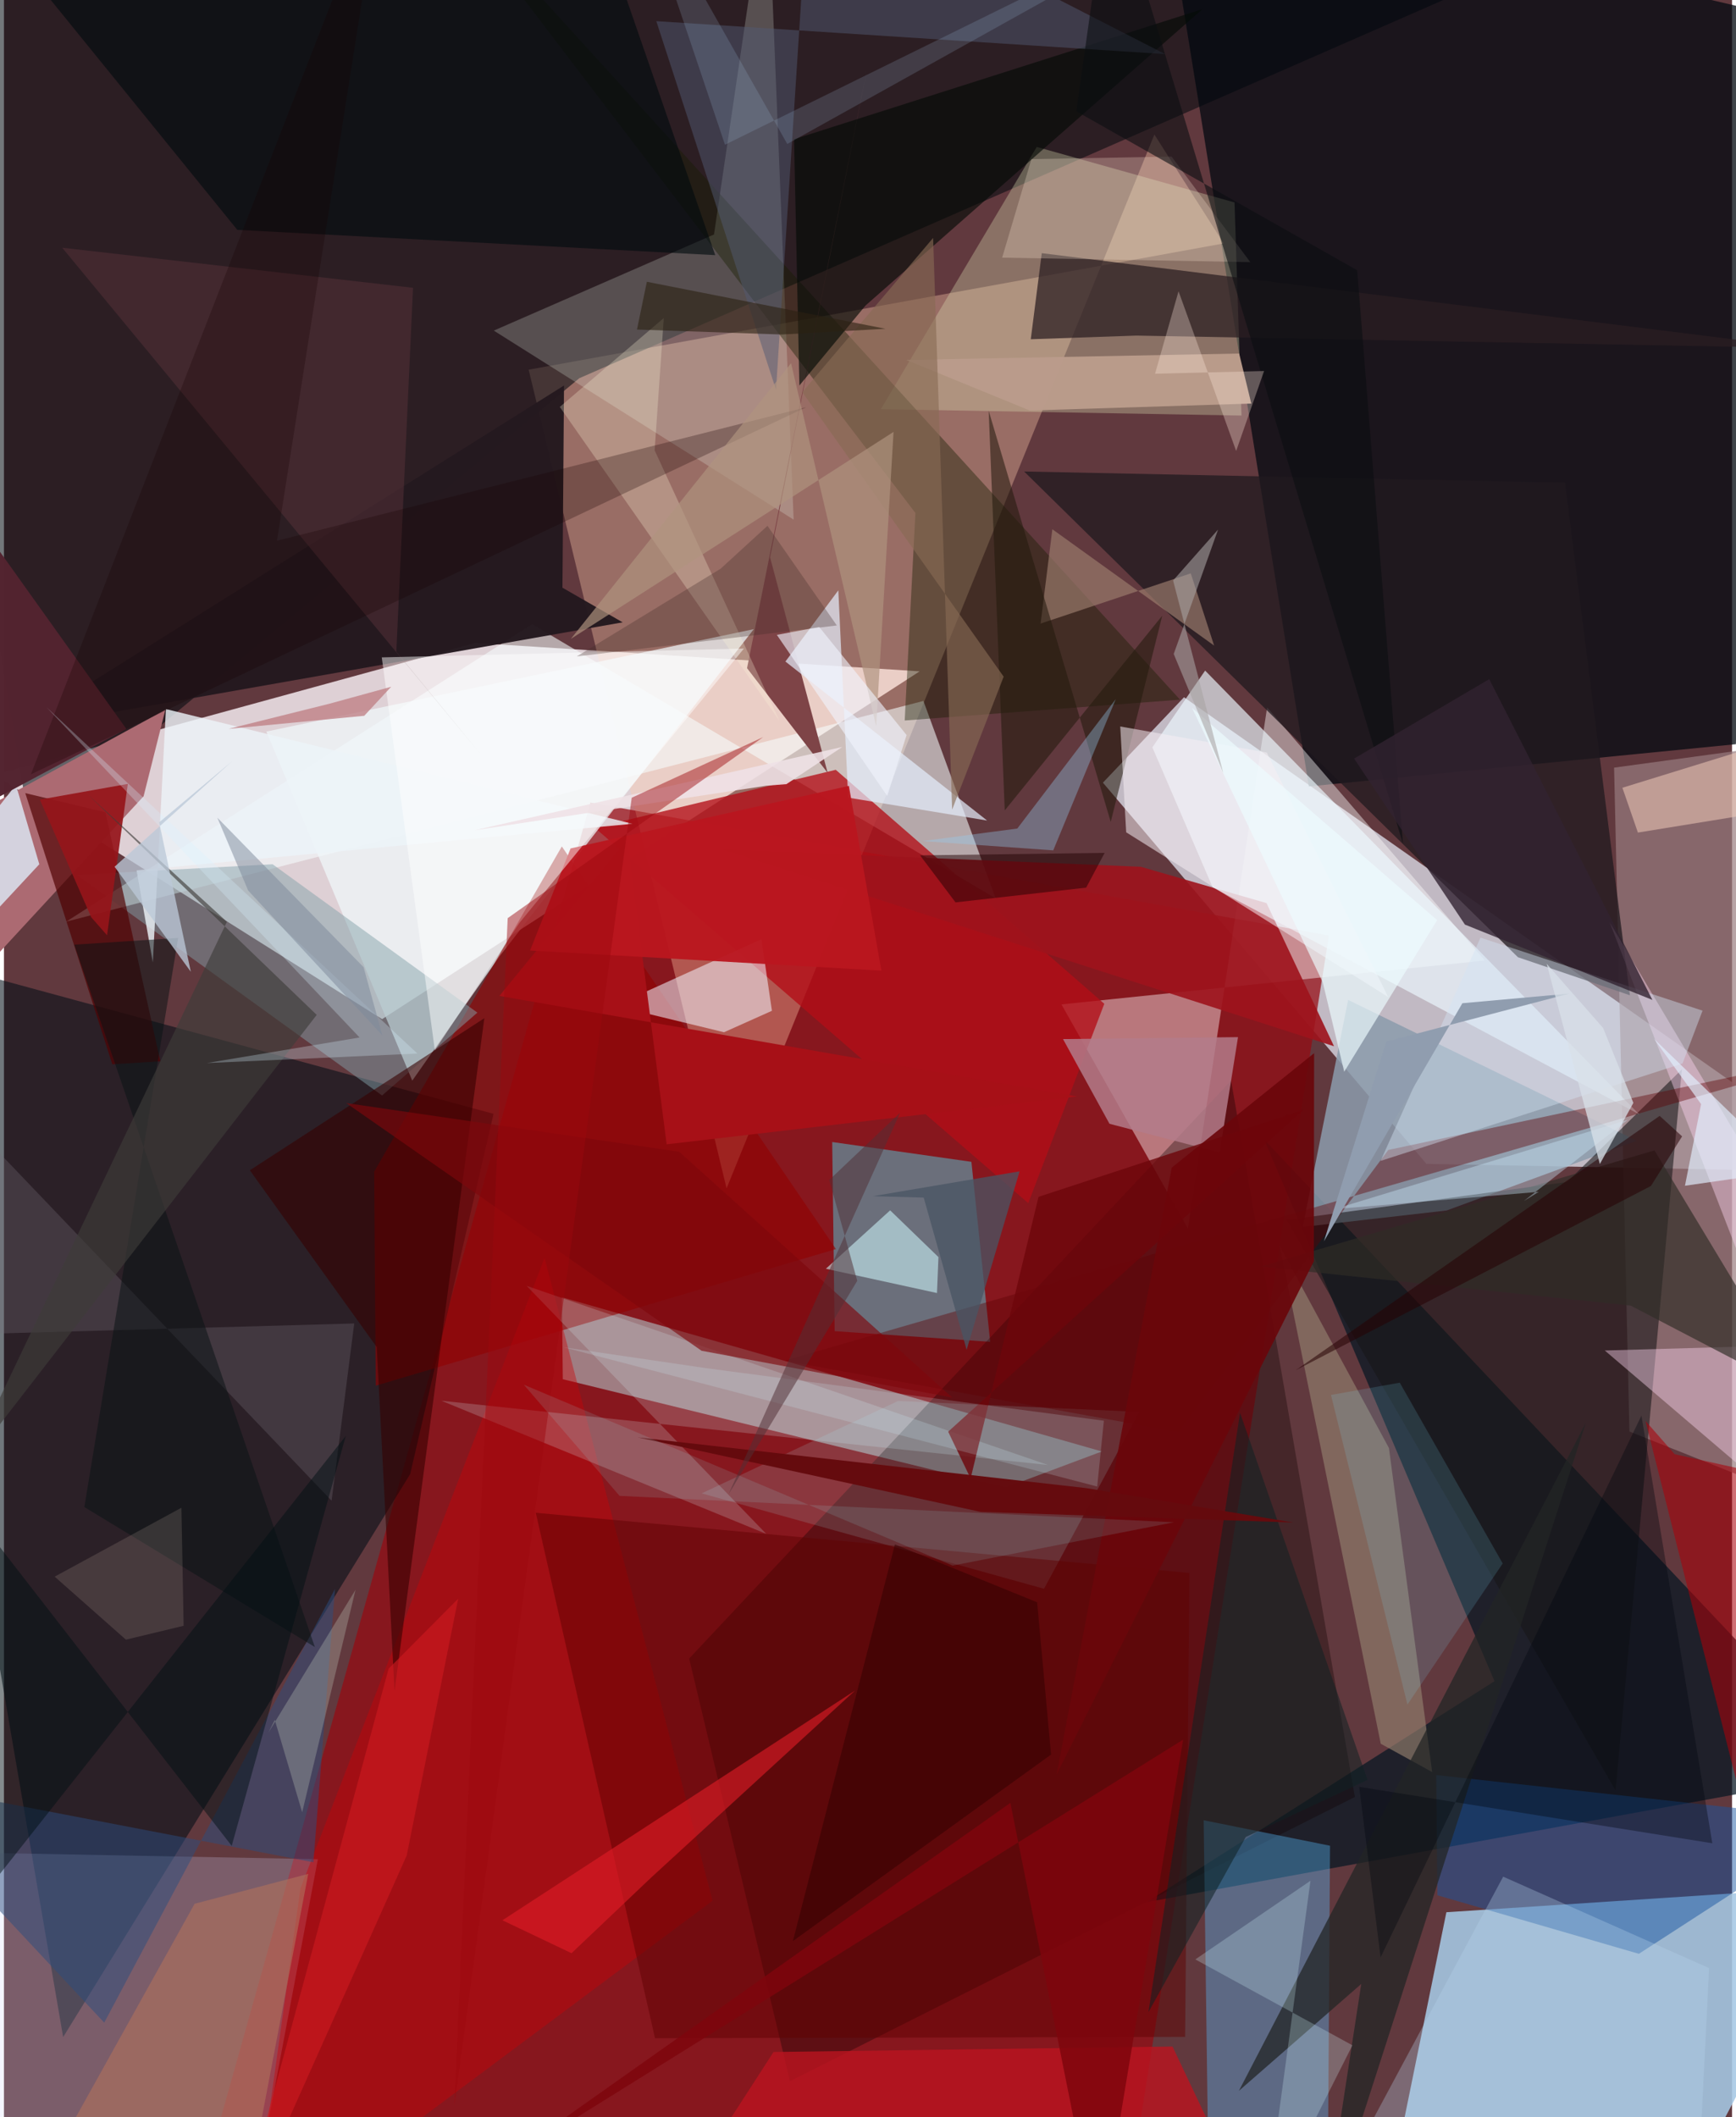 <svg xmlns="http://www.w3.org/2000/svg" width="228" height="278" viewBox="0 0 836 1024"><path fill="#61393e" d="M0 0h836v1024H0z"/><path fill="#fff8fd" fill-opacity=".788" d="M182.936 492.918L-4.662 374.733l232.651-63.762L442.991 324.7z"/><path fill="#e8eefb" fill-opacity=".706" d="M531.643 378.548l39.237-41.313L898 566.947l-209.853-4.025z"/><path fill="#a6c7e4" fill-opacity=".882" d="M805.334 1076.314l86.049-164.171-193.576 12.738L664.98 1086z"/><path fill="#950c12" fill-opacity=".729" d="M640.989 452.498l-357.281-64.314L87.61 1086l460.677-50.874z"/><path fill="#060b12" fill-opacity=".765" d="M631.275 380.365L559.943-62l286 66.664-8.079 355.277z"/><path fill="#ffcaac" fill-opacity=".357" d="M349.585 574.776L556.543 65.059l33.547 52.676-336.266 61.07z"/><path fill="#00080e" fill-opacity=".549" d="M278.332 182.932L12.956 402.972-62-44.235 838.035-62z"/><path fill="#000d17" fill-opacity=".561" d="M196.532 712.936L28.637 985.26-62 457.515l298.846 81.205z"/><path fill="#bcf6fb" fill-opacity=".455" d="M531.108 702.022L484.475 719.5l-214.12-52.419-.427-39.649z"/><path fill="#091724" fill-opacity=".741" d="M721.08 813.139L552.784 920.006 898 856.84 609.743 551.275z"/><path fill="#45ecff" fill-opacity=".412" d="M468.025 561.93l-67.34-9.578 1.176 91.48 75.247 5.156z"/><path fill="#f6ffff" fill-opacity=".561" d="M479.793 434.566L255.529 301.912 30.109 445.77l414.696-106.745z"/><path fill="#fffeff" fill-opacity=".416" d="M572.76 594.204l-61.172-108.413 204.798-21.229-105.301-122.43z"/><path fill="#100000" fill-opacity=".337" d="M653.538 869.14l-273.306 137.451-48.747-204.414 262.174-279.548z"/><path fill="#b30d17" fill-opacity=".776" d="M285.833 400.356L402.4 372.324l129.916 113.168-36.783 96.42z"/><path fill="#987b7e" fill-opacity=".698" d="M786.354 692.366l-7.417-321.084L898 355.035v381.827z"/><path fill="#f0f7fb" fill-opacity=".722" d="M362.75 304.298l-235.812 49.538 70.59 168.832 42.24-60.145z"/><path fill="#8b9bac" fill-opacity=".855" d="M628.318 593.428l21.962-109.807 139.634 68.118-91.985 33.727z"/><path fill="#dcdfb4" fill-opacity=".337" d="M598.683 200.992l-174.45-3.092 75.393-126.83 95.685 26.838z"/><path fill="#24191f" fill-opacity=".976" d="M270.183 284.242l.762-97.803L6.275 352.645 299.3 301.003z"/><path fill="#d4daff" fill-opacity=".227" d="M125.452 1039.163l26.414-139.94L-62 895.149V1086z"/><path fill="#171618" fill-opacity=".573" d="M620.545 590.051l135.658-18.372 55.54-54.481-32.095 348.81z"/><path fill="#57bafa" fill-opacity=".373" d="M641.518 892.716L640.217 1086H583.16l-2.777-205.614z"/><path fill="#ac6a72" d="M-62 419.589l47.347 54.532 82.202-88.99L78.082 343.3z"/><path fill="#20191f" fill-opacity=".757" d="M493.53 228.049l238.9 234.935 54.138 18.374-31.355-247.937z"/><path fill="#e5f5e5" fill-opacity=".231" d="M343.5 113.414l-106.539 46.484 145.072 91.437L369.345-62z"/><path fill="#920000" fill-opacity=".6" d="M179.857 670.2l222.636-66.072-132.613-194.73-90.77 157.276z"/><path fill="#f2f5ff" fill-opacity=".541" d="M371.526 488.883l-23.178 10.376-52.81-12.82 70.897-32.177z"/><path fill="#9e131c" fill-opacity=".906" d="M610.796 436.813l32.648 69.225-295.295-95.157 201.777 8.335z"/><path fill="#ecf9ff" fill-opacity=".663" d="M584.735 429.174l-29.171-67.716 25.531-37.12 209.906 214.594z"/><path fill="#161d02" fill-opacity=".396" d="M440.927 248.112l-5.17 100.363 133.185-10.067L204.572-62z"/><path fill="#cb0206" fill-opacity=".404" d="M119.37 1086l24.05-172.66 118.112-304.902 81.245 310.876z"/><path fill="#2b1e21" fill-opacity=".729" d="M502.064 122.45l-5.32 41.63 51.118-1.77 322.48 6.011z"/><path fill="#1856a0" fill-opacity=".486" d="M692.885 858.529l197.888 21.8-99.852 64.662-97.444-28.307z"/><path fill="#82a1a9" fill-opacity=".486" d="M129.973 418.01l99.062 71.766-46.115 40.07L35.195 423.133z"/><path fill="#7e4447" d="M359.487 323.172l58.142-290.259-47.004 236.665 27.87 104.273z"/><path fill="#937f6f" fill-opacity=".655" d="M617.267 602.837l52.742 97.519 20.913 156.715-24.871-13.677z"/><path fill="#500000" fill-opacity=".678" d="M52.417 514.767L10.32 383.608l38.761 9.272 26.556 120.425z"/><path fill="#d7f8fb" fill-opacity=".2" d="M211.621 677.494l157.14 64.38L252.84 621.915l252.25 86.652z"/><path fill="#ffd7f3" fill-opacity=".42" d="M898 649.69l-123.57 3.497L898 758.66 776.776 446.045z"/><path fill="#000a0e" fill-opacity=".608" d="M344.088 123.405l-231.202-12.223L-25.637-59.49 279.847-62z"/><path fill="#060c07" fill-opacity=".651" d="M416.793 147.785L579.818 4.411 382.224 67.337l2.573 119.117z"/><path fill="#a9f2fe" fill-opacity=".145" d="M503.144 768.434l46.129-85.548-116.746-5.268-94.983 44.674z"/><path fill="#e4eefc" fill-opacity=".702" d="M475.616 396.862l-97.57-76.901 25.593-34.43 4.77 100.258z"/><path fill="#222525" fill-opacity=".741" d="M597.42 1011.269l59.199-51.693L637.22 1086l128.07-397.882z"/><path fill="#5e0000" fill-opacity=".478" d="M571.407 985.167l-256.452.65-57.675-254.148 316.224 29.103z"/><path fill="#5e0104" fill-opacity=".408" d="M377.574 658.147l190.542 34.45 101.57-136.399L898 507.622z"/><path fill="#535b72" fill-opacity=".49" d="M315.592 10.233l57.906 178.31L389.674-62l172.047 88.168z"/><path fill="#cdf7fc" fill-opacity=".565" d="M397.609 613.646l31.102-28.25 23.365 22.606-.705 17.393z"/><path fill="#2f2c26" fill-opacity=".663" d="M787.001 631.487l82.807 43.177-71.337-118.257-190.688 56.216z"/><path fill="#a71017" d="M239.679 481.697l61.88-75.673 19.037 147.44 198.471-23.137z"/><path fill="#d2e4f4" fill-opacity=".427" d="M812.04 514.371l-146.058 47.12L714.3 453.495l107.434 35.327z"/><path fill="#2b4d80" fill-opacity=".498" d="M-62 860.08l211.706 40.646 10.438-132.22L48.506 978.283z"/><path fill="#aa0009" fill-opacity=".569" d="M808.242 703.341l79.32 17.624-29.504 219.526-63.933-253.244z"/><path fill="#b9141f" fill-opacity=".808" d="M311.902 1086l271.39-58.234-17.967-37.933-193.027 2.64z"/><path fill="#feedd9" fill-opacity=".255" d="M602.94 126.779L564.863 75.75l-67.82 1.2-14.144 47.67z"/><path fill="#102124" fill-opacity=".549" d="M659.662 860.876L597.985 683.31l-44.319 289.883 47.103-84.712z"/><path fill="#bb9c8c" fill-opacity=".973" d="M496.258 198.55l107.171-3.36-5.868-24.198-161.044 3.105z"/><path fill="#d6d8e4" fill-opacity=".941" d="M5.783 379.6l-57.736 73.338L-62 503.045l79.102-85.035z"/><path fill="#370000" fill-opacity=".596" d="M118.945 566.027l113.448-73.565-43.446 325.41-8.599-166.326z"/><path fill="#b37c8a" fill-opacity=".839" d="M534.82 543.535l-22.476-40.966 84.66-.945-8.89 55.813z"/><path fill="#6a060a" fill-opacity=".914" d="M633.814 509.386l-68.867 55.341-55.698 293.502 124.446-248.187z"/><path fill="#ba161f" fill-opacity=".957" d="M254.528 459.731l19.59-49.373 134.636-30.26 15.716 89.366z"/><path fill="#faf6d8" fill-opacity=".275" d="M375.173 348.66L268.89 196.824l50.322-43.003-4.428 63.995z"/><path fill="#ecf4f9" fill-opacity=".808" d="M64.157 420.941l239.945-22.498-225.757-55.498-6.32 122.569z"/><path fill="#746e78" fill-opacity=".31" d="M-62 495.056L158.504 725.84l10.951-85.734L-62 646.633z"/><path fill="#df1c26" fill-opacity=".608" d="M241.14 928.77l170.587-111.105-98.405 90.238-38.746 36.794z"/><path fill="#9b7c6d" fill-opacity=".671" d="M507.183 255.977l-5.69 45.626 72.652-24.29 11.298 34.931z"/><path fill="#f3ceba" fill-opacity=".525" d="M898 385.216l-107.541 17.468-7.505-21.678L898 345.486z"/><path fill="#5a333c" fill-opacity=".478" d="M28.164 119.81l202.623 245.217-40.962-49.808 8.07-176.02z"/><path fill="#081315" fill-opacity=".51" d="M34.012 456.902l50.26-3.247-45.379 275.256 111.514 67.707z"/><path fill="#af715c" fill-opacity=".616" d="M147.195 906.33l-54.951 14.45L.284 1086h112.73z"/><path fill="#221a0e" fill-opacity=".557" d="M484.15 391.98l-7.77-193.318 59.048 198.873 24.931-99.772z"/><path fill="#d6fbff" fill-opacity=".243" d="M576.346 947.696l75.993 41.54-42.527 84.402 22.242-163.976z"/><path fill="#81def8" fill-opacity=".153" d="M725.058 756.187l-46.098 68.25-36.978-149.75 33.275-5.932z"/><path fill="#532430" fill-opacity=".992" d="M59.204 352.55L-62 182.685v245.283l5.082-13.46z"/><path fill="#f5eff3" fill-opacity=".533" d="M669.647 482.235l-126.74-79.676-2.882-51.19 70.91 12.605z"/><path fill="#190000" fill-opacity=".271" d="M13.043 374.502L183.013-62l-50.942 323.545 255.984-64.553z"/><path fill="#95cdf2" fill-opacity=".357" d="M444.427 406.798l63.183 4.49 30.251-73.149-47.633 62.59z"/><path fill="#ceecff" fill-opacity=".376" d="M735.299 580.885l7.205-4.436-98.882 8.354 141.96-43.204z"/><path fill="#2e0000" fill-opacity=".486" d="M499.831 774.979l-68.809-28.02L381.66 938.85l124.9-90.222z"/><path fill="#001013" fill-opacity=".482" d="M165.362 694.51L-62 982.368v-311.43L110.185 892.79z"/><path fill="#650b0e" fill-opacity=".984" d="M623.765 736.391l-151.286-5.137-165.898-36.055 217.058 24.559z"/><path fill="#feffff" fill-opacity=".475" d="M208.444 507.97l40.906-61.576 108.628-132.716-175.2 4.28z"/><path fill="#95151a" fill-opacity=".925" d="M17.367 386.734l42.563-7.587-10.058 73.205-7.642-8.695z"/><path fill="#e2efff" fill-opacity=".659" d="M864.002 566.179l-65.733-63.721 22.753 31.564-7.8 39.484z"/><path fill="#0b0f12" fill-opacity=".596" d="M535.116-62l141.702 470.251-22.16-277.535-135.89-76.887z"/><path fill="#3e3c3a" fill-opacity=".635" d="M-17.96 709.562l125.826-263.73-67.648-61.882 111.08 106.91z"/><path fill="#210004" fill-opacity=".494" d="M523.545 429.313l-63.2 7.141-17.153-22.75 89.287-1.194z"/><path fill="#876b55" fill-opacity=".62" d="M458.705 391.565l-9.203-276.476-63.297 74.594L483.63 327.28z"/><path fill="#322231" fill-opacity=".792" d="M706.789 447.207l-53.617-80.309 65.363-38.413L797.47 483.62z"/><path fill="#7e050c" fill-opacity=".843" d="M486.873 871.992l-255.64 180.716 339.236-211.317L529.758 1086z"/><path fill="#b9d6ec" fill-opacity=".31" d="M629.607 1086h188.586l6.71-134.095-99.62-44.23z"/><path fill="#6d060b" fill-opacity=".8" d="M456.78 692.45l171.905-155.672-128.19 42.1-32.853 136.207z"/><path fill="#909daf" d="M705.547 485.224l-66.97 115.136 30.144-96.567 88.608-23.236z"/><path fill="#edfcff" fill-opacity=".667" d="M648.385 518.35l-10.388-43.22-63.213-132.705 118.567 102.608z"/><path fill="#7e070b" fill-opacity=".635" d="M337.488 653.316l121.258 22.637-132.069-118.89-161.093-23.543z"/><path fill="#efe1e6" fill-opacity=".886" d="M227.616 401.573l141.159-21.546 9.758-.765 27.008-17.977z"/><path fill="#d8f3ff" fill-opacity=".282" d="M98.075 514.164l73.967-12.368-151.436-159.71 179.418 167.48z"/><path fill="#9c080d" fill-opacity=".463" d="M217.88 1018.46l85.819-632.622 63.578-29.324-123.581 87.562z"/><path fill="#becab8" fill-opacity=".31" d="M144.272 876.525l-13.256-44.687-3.103 6.229 42.163-69.14z"/><path fill="#442c29" fill-opacity=".306" d="M277.087 317.493L402.92 302.52l-33.548-48.21-22.637 20.737z"/><path fill="#270102" fill-opacity=".533" d="M800.98 539.71l10.867 9.913-15.088 23.995-171.828 89.096z"/><path fill="#00060e" fill-opacity=".369" d="M826.46 891.527l-34.289-206.858-126.195 262.046-10.356-82.487z"/><path fill="#bd7d81" fill-opacity=".749" d="M108.643 352.532l48.735-12.148 29.957-8.224-13.033 14.042z"/><path fill="#af947f" fill-opacity=".678" d="M274.261 308.998l156.101-100.104-8.412 142.335-41.183-175.561z"/><path fill="#2b2111" fill-opacity=".596" d="M311.014 136.286l-4.778 23.106 69.923 2.4 50.319-2.77z"/><path fill="#f0f3fd" fill-opacity=".612" d="M427.302 385.006l9.372-29.487-42.262-52.244-20.515 3.783z"/><path fill="#ffe9dc" fill-opacity=".318" d="M568.229 140.875l-11.37 39.885 52.754-1.314-13.51 38.664z"/><path fill="#95faff" fill-opacity=".125" d="M458.945 757.213l107.09-20.947-268.218-12.763-46.348-53.787z"/><path fill="#f6ddcb" fill-opacity=".141" d="M24.534 762.564l34.47 30.486 27.92-6.727-1.076-57.08z"/><path fill="#cef7ff" fill-opacity=".184" d="M528.878 718.983l3.237-31.832-192.134-25.377-69.359-10.172z"/><path fill="#9fbfdd" fill-opacity=".192" d="M604.062-55.71L378.948 69.63 304.392-62l44.42 132.001z"/><path fill="#d8e1e8" fill-opacity=".757" d="M772.046 563.02l16.219-29.6-14.654-36.24-27.282-31.035z"/><path fill="#bcc8d8" fill-opacity=".773" d="M90.395 470.016L75.099 397.73l35.173-29.462-56.756 50.94z"/><path fill="#cc1a20" fill-opacity=".631" d="M186.086 807.084l33.65-33.834-24.89 124.18-84.37 188.57z"/><path fill="#495463" fill-opacity=".749" d="M465.712 652.867l-20.765-73.631-24.61-.688 71.002-12.014z"/><path fill="#a8a3a4" fill-opacity=".576" d="M565.595 280.768l24.266 93.077-23.963-57.534 21.455-60.17z"/><path fill="#7d889a" fill-opacity=".506" d="M118.134 430.713l-14.915-35.235 70.743 72.296 9.123 33.051z"/><path fill="#502f36" fill-opacity=".514" d="M412.802 619.49L350.55 722.695l82.97-184.486-34.26 32.507z"/></svg>